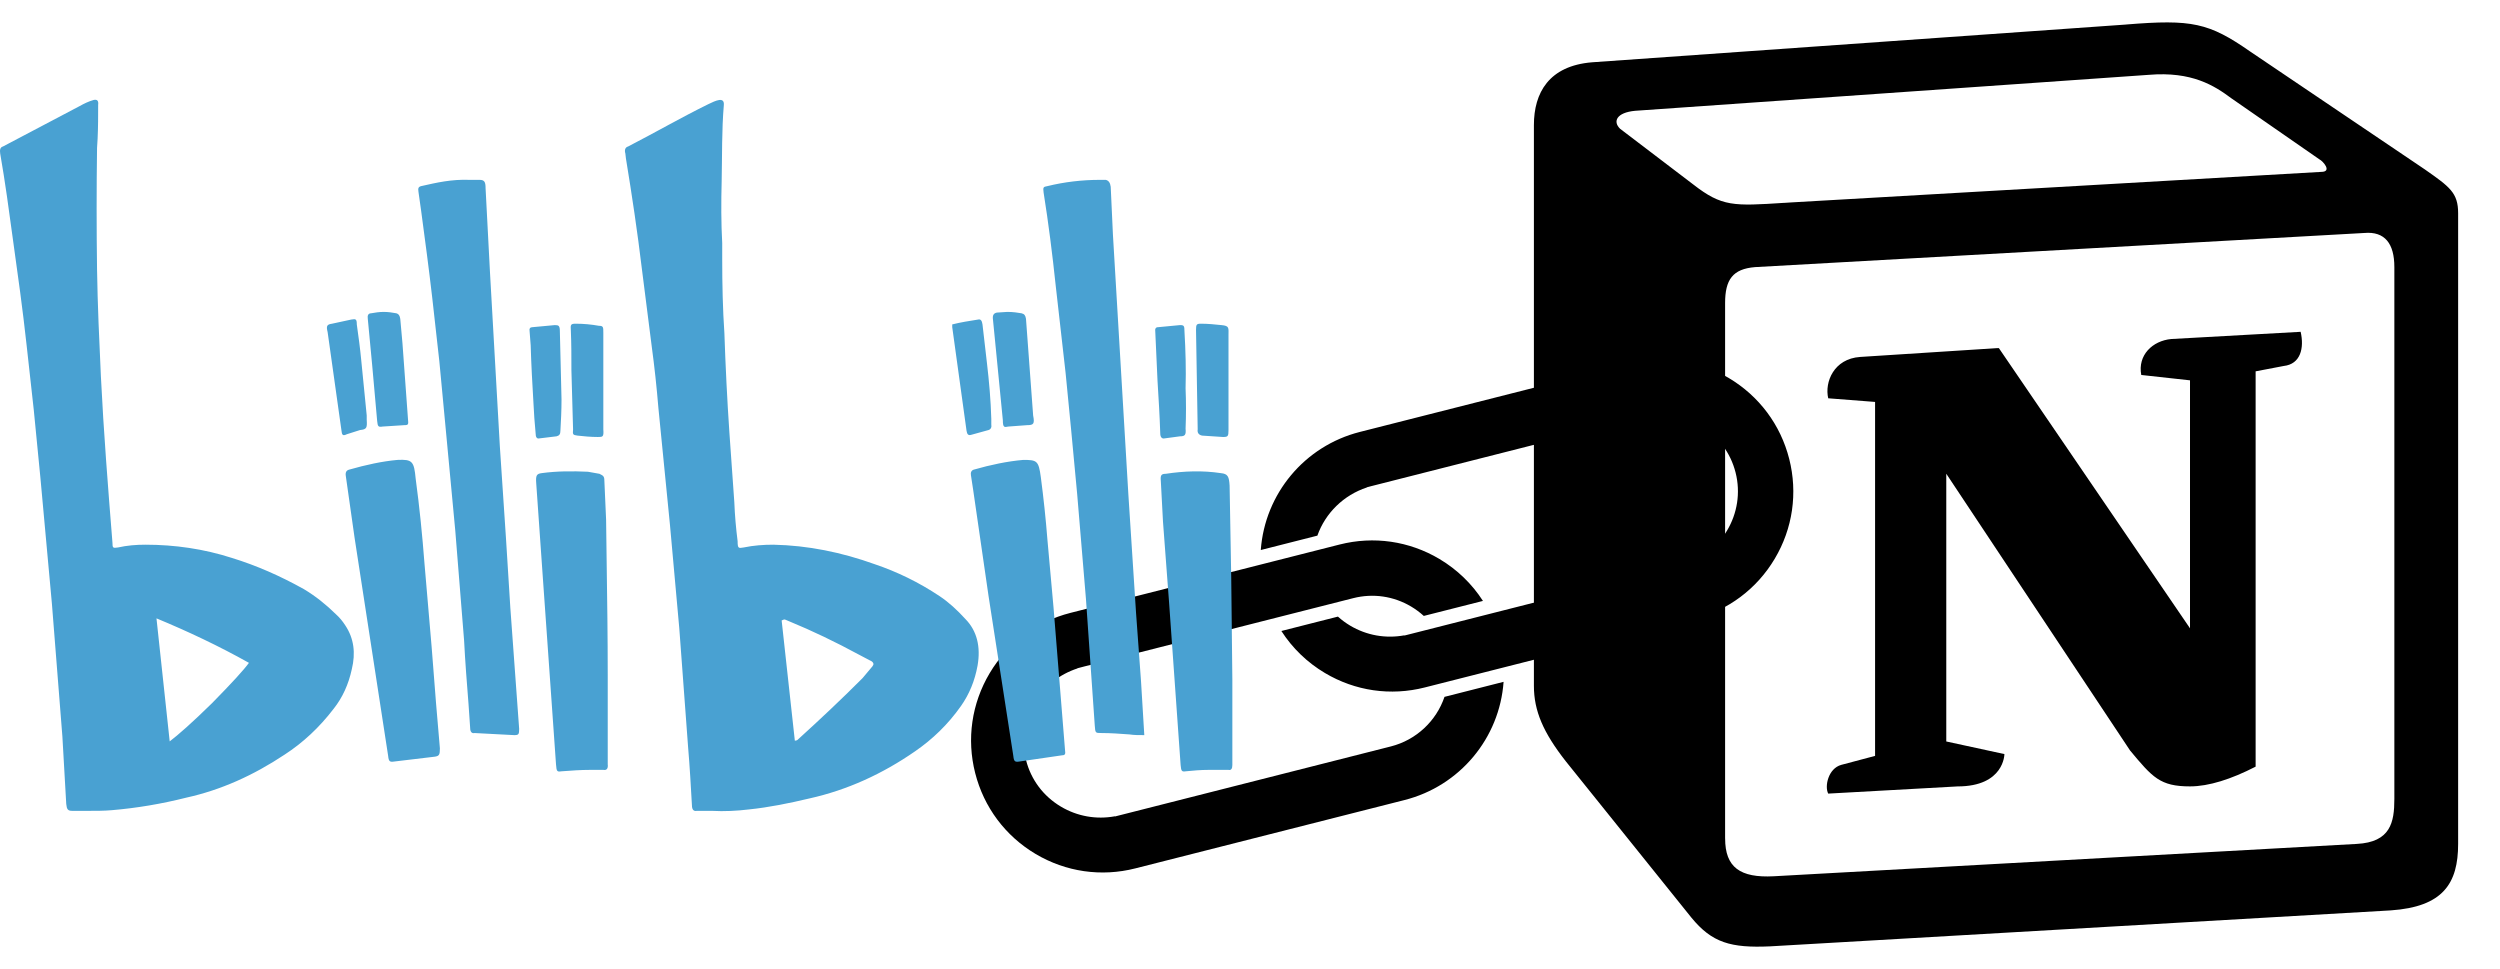 <?xml version="1.0" encoding="UTF-8" standalone="no"?>
<!DOCTYPE svg PUBLIC "-//W3C//DTD SVG 1.1//EN" "http://www.w3.org/Graphics/SVG/1.1/DTD/svg11.dtd">
<!-- Created with Vectornator (http://vectornator.io/) -->
<svg height="100%" stroke-miterlimit="10" style="fill-rule:nonzero;clip-rule:evenodd;stroke-linecap:round;stroke-linejoin:round;" version="1.1" viewBox="0 0 81.146 31.454" width="100%" xml:space="preserve" xmlns="http://www.w3.org/2000/svg" xmlns:vectornator="http://vectornator.io" xmlns:xlink="http://www.w3.org/1999/xlink">
<defs/>
<path d="M0 0L81.146 0L81.146 31.454L0 31.454L0 0Z" fill="#ffffff" fill-rule="nonzero" opacity="1" stroke="none"/>
<clipPath id="ArtboardFrame">
<rect height="31.454" width="81.146" x="0" y="0"/>
</clipPath>
<g clip-path="url(#ArtboardFrame)" id="Layer-1" vectornator:layerName="Layer 1">
<g opacity="1" vectornator:layerName="Group 1">
<path d="M69.017 0.796L51.673 2.022C50.274 2.138 49.788 3.013 49.788 4.061L49.788 22.259C49.788 23.076 50.091 23.775 50.822 24.709L54.899 29.783C55.568 30.6 56.177 30.775 57.456 30.717L77.597 29.55C79.299 29.434 79.787 28.675 79.787 27.392L79.787 6.92C79.787 6.257 79.514 6.065 78.708 5.5L73.034 1.67C71.695 0.738 71.147 0.621 69.017 0.795L69.017 0.796ZM57.912 6.584C56.267 6.69 55.894 6.714 54.96 5.987L52.586 4.18C52.344 3.946 52.465 3.654 53.074 3.596L69.746 2.429C71.146 2.312 71.875 2.78 72.423 3.188L75.282 5.171C75.404 5.23 75.708 5.579 75.343 5.579L58.125 6.571L57.912 6.585L57.912 6.584ZM55.994 27.217L55.994 9.838C55.994 9.079 56.238 8.729 56.967 8.67L76.743 7.562C77.413 7.504 77.717 7.912 77.717 8.669L77.717 25.933C77.717 26.692 77.594 27.334 76.499 27.392L57.575 28.442C56.48 28.5 55.995 28.151 55.995 27.217L55.994 27.217ZM74.675 10.769C74.796 11.294 74.675 11.819 74.126 11.879L73.214 12.053L73.214 24.884C72.422 25.292 71.693 25.525 71.084 25.525C70.11 25.525 69.867 25.233 69.138 24.359L63.173 15.377L63.173 24.067L65.06 24.476C65.06 24.476 65.06 25.526 63.538 25.526L59.341 25.759C59.218 25.525 59.341 24.942 59.766 24.826L60.862 24.535L60.862 13.046L59.341 12.928C59.219 12.403 59.523 11.645 60.375 11.586L64.878 11.296L71.084 20.394L71.084 12.345L69.502 12.171C69.38 11.528 69.867 11.061 70.475 11.004L74.675 10.77L74.675 10.769Z" fill="#000000" fill-rule="evenodd" opacity="1" stroke="none" vectornator:layerName="path"/>
<path d="M43.483 17.674L34.746 19.893C33.638 20.174 32.707 20.87 32.122 21.852C31.538 22.835 31.371 23.986 31.653 25.093C31.934 26.2 32.63 27.132 33.612 27.717L33.612 27.717C34.594 28.301 35.745 28.468 36.852 28.186L45.589 25.968C47.387 25.511 48.674 23.957 48.804 22.131L46.886 22.619C46.617 23.41 45.962 24.02 45.148 24.227L36.191 26.501L36.19 26.495C35.583 26.607 34.965 26.497 34.434 26.181C33.866 25.843 33.465 25.308 33.304 24.674C33.14 24.03 33.242 23.361 33.59 22.789C33.907 22.268 34.393 21.885 34.972 21.696L34.97 21.691L35.093 21.659C35.11 21.654 35.127 21.649 35.143 21.646C35.148 21.644 35.154 21.643 35.158 21.642L35.188 21.634L43.925 19.415C44.568 19.252 45.235 19.349 45.804 19.688C45.951 19.775 46.088 19.878 46.214 19.992L48.134 19.505C47.778 18.951 47.294 18.484 46.723 18.144C45.741 17.56 44.59 17.393 43.483 17.674M57.605 18.136C58.19 17.154 58.356 16.002 58.075 14.895C57.794 13.787 57.098 12.856 56.116 12.271C55.134 11.687 53.983 11.52 52.875 11.802L44.139 14.02C42.342 14.476 41.055 16.028 40.923 17.853L42.76 17.386C43.02 16.649 43.618 16.068 44.367 15.822L44.366 15.817L44.487 15.785C44.502 15.781 44.519 15.777 44.536 15.772C44.541 15.771 44.545 15.77 44.55 15.769L44.581 15.761L53.317 13.542C53.96 13.379 54.627 13.476 55.197 13.815C55.767 14.154 56.171 14.694 56.334 15.337C56.671 16.663 55.865 18.018 54.539 18.354L45.584 20.629L45.582 20.622C44.974 20.733 44.358 20.624 43.826 20.308C43.683 20.223 43.55 20.125 43.427 20.014L41.591 20.481C41.947 21.036 42.431 21.504 43.004 21.844C43.986 22.429 45.137 22.596 46.245 22.314L54.981 20.096C56.089 19.814 57.021 19.118 57.605 18.136" fill="#000000" fill-rule="nonzero" opacity="1" stroke="none" vectornator:layerName="path 1"/>
<path d="M37.142 23.861C36.963 23.861 36.803 23.861 36.66 23.838C36.356 23.816 36.052 23.793 35.749 23.793C35.552 23.793 35.552 23.793 35.534 23.545L35.248 19.44L34.963 16.034L34.766 13.936L34.588 12.109L34.266 9.267C34.159 8.252 34.034 7.259 33.873 6.244C33.855 6.086 33.855 6.063 33.998 6.041C34.552 5.905 35.124 5.838 35.695 5.838L35.892 5.838C35.981 5.86 36.035 5.928 36.052 6.063L36.124 7.62L36.624 16.034L36.874 19.891L37.035 22.101L37.142 23.861L37.142 23.861ZM15.243 5.838L15.564 5.838C15.725 5.838 15.761 5.905 15.761 6.109L15.904 8.838L16.225 14.5L16.422 17.455L16.565 19.733L16.851 23.658C16.851 23.838 16.833 23.861 16.69 23.861L15.403 23.793C15.314 23.816 15.261 23.748 15.261 23.635L15.207 22.846C15.153 22.169 15.1 21.492 15.064 20.793L14.778 17.229L14.475 14.004L14.26 11.725L14.028 9.65C13.921 8.725 13.796 7.778 13.671 6.853L13.582 6.221C13.564 6.109 13.582 6.063 13.671 6.041C14.171 5.928 14.653 5.815 15.243 5.838L15.243 5.838L15.243 5.838ZM33.212 14.928C33.659 14.928 33.712 14.951 33.784 15.492C33.873 16.169 33.945 16.846 33.998 17.522L34.195 19.71L34.57 24.357C34.588 24.47 34.57 24.515 34.48 24.515L33.087 24.718C32.944 24.74 32.909 24.718 32.891 24.538L32.087 19.349L31.587 15.898L31.515 15.425C31.498 15.334 31.533 15.267 31.605 15.244C32.158 15.086 32.694 14.973 33.212 14.928L33.212 14.928L33.212 14.928ZM12.903 14.928C13.385 14.906 13.439 14.973 13.492 15.537C13.617 16.462 13.707 17.364 13.778 18.289L14.01 20.996L14.153 22.823L14.278 24.289C14.278 24.492 14.26 24.538 14.117 24.56L12.796 24.718C12.653 24.74 12.617 24.718 12.599 24.538L11.509 17.455L11.224 15.447C11.206 15.334 11.242 15.267 11.331 15.244C11.885 15.086 12.403 14.973 12.903 14.928L12.903 14.928L12.903 14.928ZM19.726 21.921L19.726 24.718L19.726 24.808C19.744 24.943 19.691 25.011 19.583 24.989L19.155 24.989C18.851 24.989 18.547 25.011 18.244 25.034C18.083 25.056 18.065 25.056 18.047 24.808L17.761 20.748L17.619 18.74L17.404 15.673C17.386 15.425 17.422 15.379 17.583 15.357C18.083 15.289 18.583 15.289 19.083 15.312L19.458 15.379C19.601 15.447 19.619 15.47 19.619 15.65L19.673 16.868L19.691 18.222C19.709 19.462 19.726 20.68 19.726 21.921L19.726 21.921L19.726 21.921ZM40 22.056L40 24.695L40 24.831C40 24.943 39.964 25.011 39.875 24.989L39.232 24.989C38.982 24.989 38.732 25.011 38.5 25.034C38.357 25.056 38.339 25.034 38.321 24.831L37.946 19.552L37.749 16.936L37.678 15.605C37.66 15.425 37.696 15.379 37.839 15.379C38.428 15.289 39.035 15.267 39.625 15.357C39.857 15.379 39.893 15.47 39.911 15.763L39.964 18.763L40 22.056L40 22.056ZM32.694 10.124C32.873 10.124 33.034 10.146 33.159 10.169C33.248 10.191 33.284 10.236 33.302 10.349L33.534 13.485C33.587 13.755 33.552 13.8 33.337 13.8L32.73 13.845C32.605 13.868 32.551 13.891 32.551 13.643L32.301 11.094L32.23 10.372C32.212 10.236 32.248 10.169 32.355 10.146L32.694 10.124L32.694 10.124ZM12.456 10.124C12.599 10.124 12.742 10.146 12.867 10.169C12.939 10.191 12.974 10.236 12.992 10.349L13.063 11.139L13.242 13.597C13.26 13.778 13.26 13.8 13.117 13.8L12.421 13.845C12.278 13.868 12.26 13.845 12.242 13.665L12.081 11.861L11.938 10.349C11.92 10.236 11.956 10.169 12.045 10.169C12.171 10.146 12.313 10.124 12.456 10.124L12.456 10.124L12.456 10.124ZM19.583 12.379L19.583 13.936C19.601 14.184 19.565 14.184 19.405 14.184C19.172 14.184 18.958 14.162 18.744 14.139C18.601 14.116 18.583 14.116 18.601 13.936L18.547 12.018C18.547 11.59 18.547 11.161 18.529 10.733C18.512 10.53 18.529 10.507 18.69 10.507C18.94 10.507 19.19 10.53 19.441 10.575C19.583 10.575 19.583 10.62 19.583 10.8L19.583 12.379L19.583 12.379ZM39.875 12.402L39.875 13.958C39.875 14.162 39.857 14.184 39.696 14.184L39.018 14.139C38.91 14.116 38.857 14.049 38.875 13.936L38.821 10.71C38.821 10.53 38.839 10.507 38.982 10.507C39.214 10.507 39.428 10.53 39.643 10.552C39.911 10.575 39.875 10.643 39.875 10.89L39.875 12.402L39.875 12.402ZM11.903 13.62C11.92 13.891 11.903 13.936 11.688 13.958L11.259 14.094C11.117 14.162 11.099 14.116 11.081 13.958L10.634 10.778C10.581 10.575 10.616 10.53 10.777 10.507L11.402 10.372C11.545 10.349 11.581 10.349 11.581 10.53C11.635 10.913 11.688 11.297 11.724 11.68L11.903 13.485L11.903 13.62L11.903 13.62ZM30.908 10.53C31.176 10.462 31.462 10.417 31.748 10.372C31.837 10.349 31.873 10.417 31.89 10.53L32.033 11.77C32.105 12.379 32.158 12.988 32.176 13.597L32.176 13.778C32.194 13.868 32.158 13.936 32.087 13.958L31.515 14.116C31.426 14.139 31.39 14.094 31.372 13.981L30.908 10.62L30.908 10.53L30.908 10.53ZM18.226 12.966C18.226 13.327 18.208 13.665 18.19 13.981C18.19 14.094 18.154 14.139 18.065 14.162L17.511 14.229C17.422 14.252 17.386 14.184 17.386 14.071C17.351 13.733 17.333 13.417 17.315 13.079C17.279 12.47 17.243 11.838 17.225 11.207L17.19 10.755C17.172 10.665 17.208 10.62 17.279 10.62L18.011 10.552C18.137 10.552 18.172 10.575 18.172 10.755L18.226 12.966L18.226 12.966ZM38.482 12.605C38.5 13.034 38.5 13.485 38.482 13.913C38.5 14.116 38.464 14.162 38.303 14.162L37.803 14.229C37.714 14.252 37.66 14.184 37.66 14.071C37.642 13.507 37.606 12.921 37.571 12.357L37.499 10.778C37.481 10.665 37.517 10.62 37.589 10.62L38.303 10.552C38.428 10.552 38.446 10.575 38.446 10.755C38.482 11.364 38.5 11.996 38.482 12.605L38.482 12.605L38.482 12.605ZM11.206 20.297C11.492 20.726 11.545 21.199 11.42 21.718C11.313 22.214 11.117 22.643 10.831 23.004C10.366 23.613 9.831 24.109 9.241 24.492C8.223 25.169 7.169 25.643 6.044 25.891C5.24 26.094 4.436 26.229 3.632 26.297C3.382 26.319 3.132 26.319 2.882 26.319L2.346 26.319C2.203 26.319 2.168 26.274 2.15 26.094L2.025 23.906L1.685 19.598L1.31 15.492L1.096 13.304L0.864 11.207C0.739 10.056 0.578 8.906 0.417 7.755C0.292 6.83 0.167 5.905 0.006 4.981C-0.012 4.868 0.006 4.778 0.096 4.755L2.578 3.447C2.739 3.357 2.882 3.289 3.043 3.244C3.15 3.221 3.204 3.267 3.186 3.402C3.186 3.763 3.186 4.124 3.168 4.507L3.15 4.8C3.132 6.109 3.132 7.417 3.15 8.748C3.168 9.898 3.221 11.071 3.275 12.222C3.364 14.026 3.507 15.831 3.65 17.613C3.65 17.793 3.668 17.793 3.829 17.77C4.132 17.703 4.418 17.68 4.722 17.68C5.669 17.68 6.615 17.816 7.526 18.109C8.33 18.357 9.098 18.695 9.866 19.124C10.241 19.349 10.581 19.62 10.902 19.936C11.027 20.049 11.117 20.161 11.206 20.297L11.206 20.297L11.206 20.297ZM31.337 20.094C31.712 20.477 31.837 20.996 31.73 21.605C31.64 22.101 31.462 22.53 31.194 22.913C30.765 23.522 30.265 23.996 29.711 24.38C28.64 25.124 27.496 25.643 26.282 25.914C25.621 26.071 24.96 26.207 24.299 26.274C23.924 26.319 23.513 26.342 23.102 26.319L22.62 26.319C22.513 26.342 22.459 26.274 22.459 26.139C22.423 25.508 22.388 24.876 22.334 24.244L22.048 20.387L21.745 17.026L21.37 13.237C21.316 12.582 21.244 11.906 21.155 11.252L20.834 8.725C20.691 7.53 20.512 6.334 20.316 5.139L20.298 4.981C20.262 4.868 20.298 4.778 20.387 4.755C21.262 4.304 22.12 3.808 22.995 3.379C23.227 3.267 23.513 3.131 23.495 3.402C23.424 4.236 23.442 5.071 23.424 5.883C23.406 6.56 23.406 7.236 23.442 7.891L23.442 8.409C23.442 9.221 23.459 10.034 23.513 10.823C23.549 11.883 23.602 12.966 23.674 14.026L23.835 16.304C23.852 16.733 23.888 17.139 23.942 17.567C23.942 17.816 23.977 17.793 24.138 17.77C24.46 17.703 24.781 17.68 25.103 17.68C26.228 17.703 27.318 17.928 28.389 18.312C29.122 18.56 29.819 18.898 30.497 19.349C30.801 19.552 31.069 19.801 31.337 20.094L31.337 20.094L31.337 20.094ZM5.508 24.064C5.776 23.861 6.24 23.455 6.883 22.823C7.526 22.169 7.919 21.74 8.08 21.515C7.115 20.974 6.115 20.5 5.079 20.071L5.508 24.064L5.508 24.064ZM28.318 21.628C28.372 21.56 28.354 21.515 28.3 21.47L27.871 21.244C27.121 20.838 26.371 20.477 25.603 20.161L25.496 20.116C25.46 20.094 25.424 20.116 25.371 20.139L25.799 24.041C25.853 24.041 25.889 24.019 25.907 23.996C26.603 23.364 27.3 22.71 27.997 22.011L28.318 21.628L28.318 21.628Z" fill="#49a1d2" fill-rule="nonzero" opacity="1" stroke="none" vectornator:layerName="path"/>
</g>
</g>
</svg>
